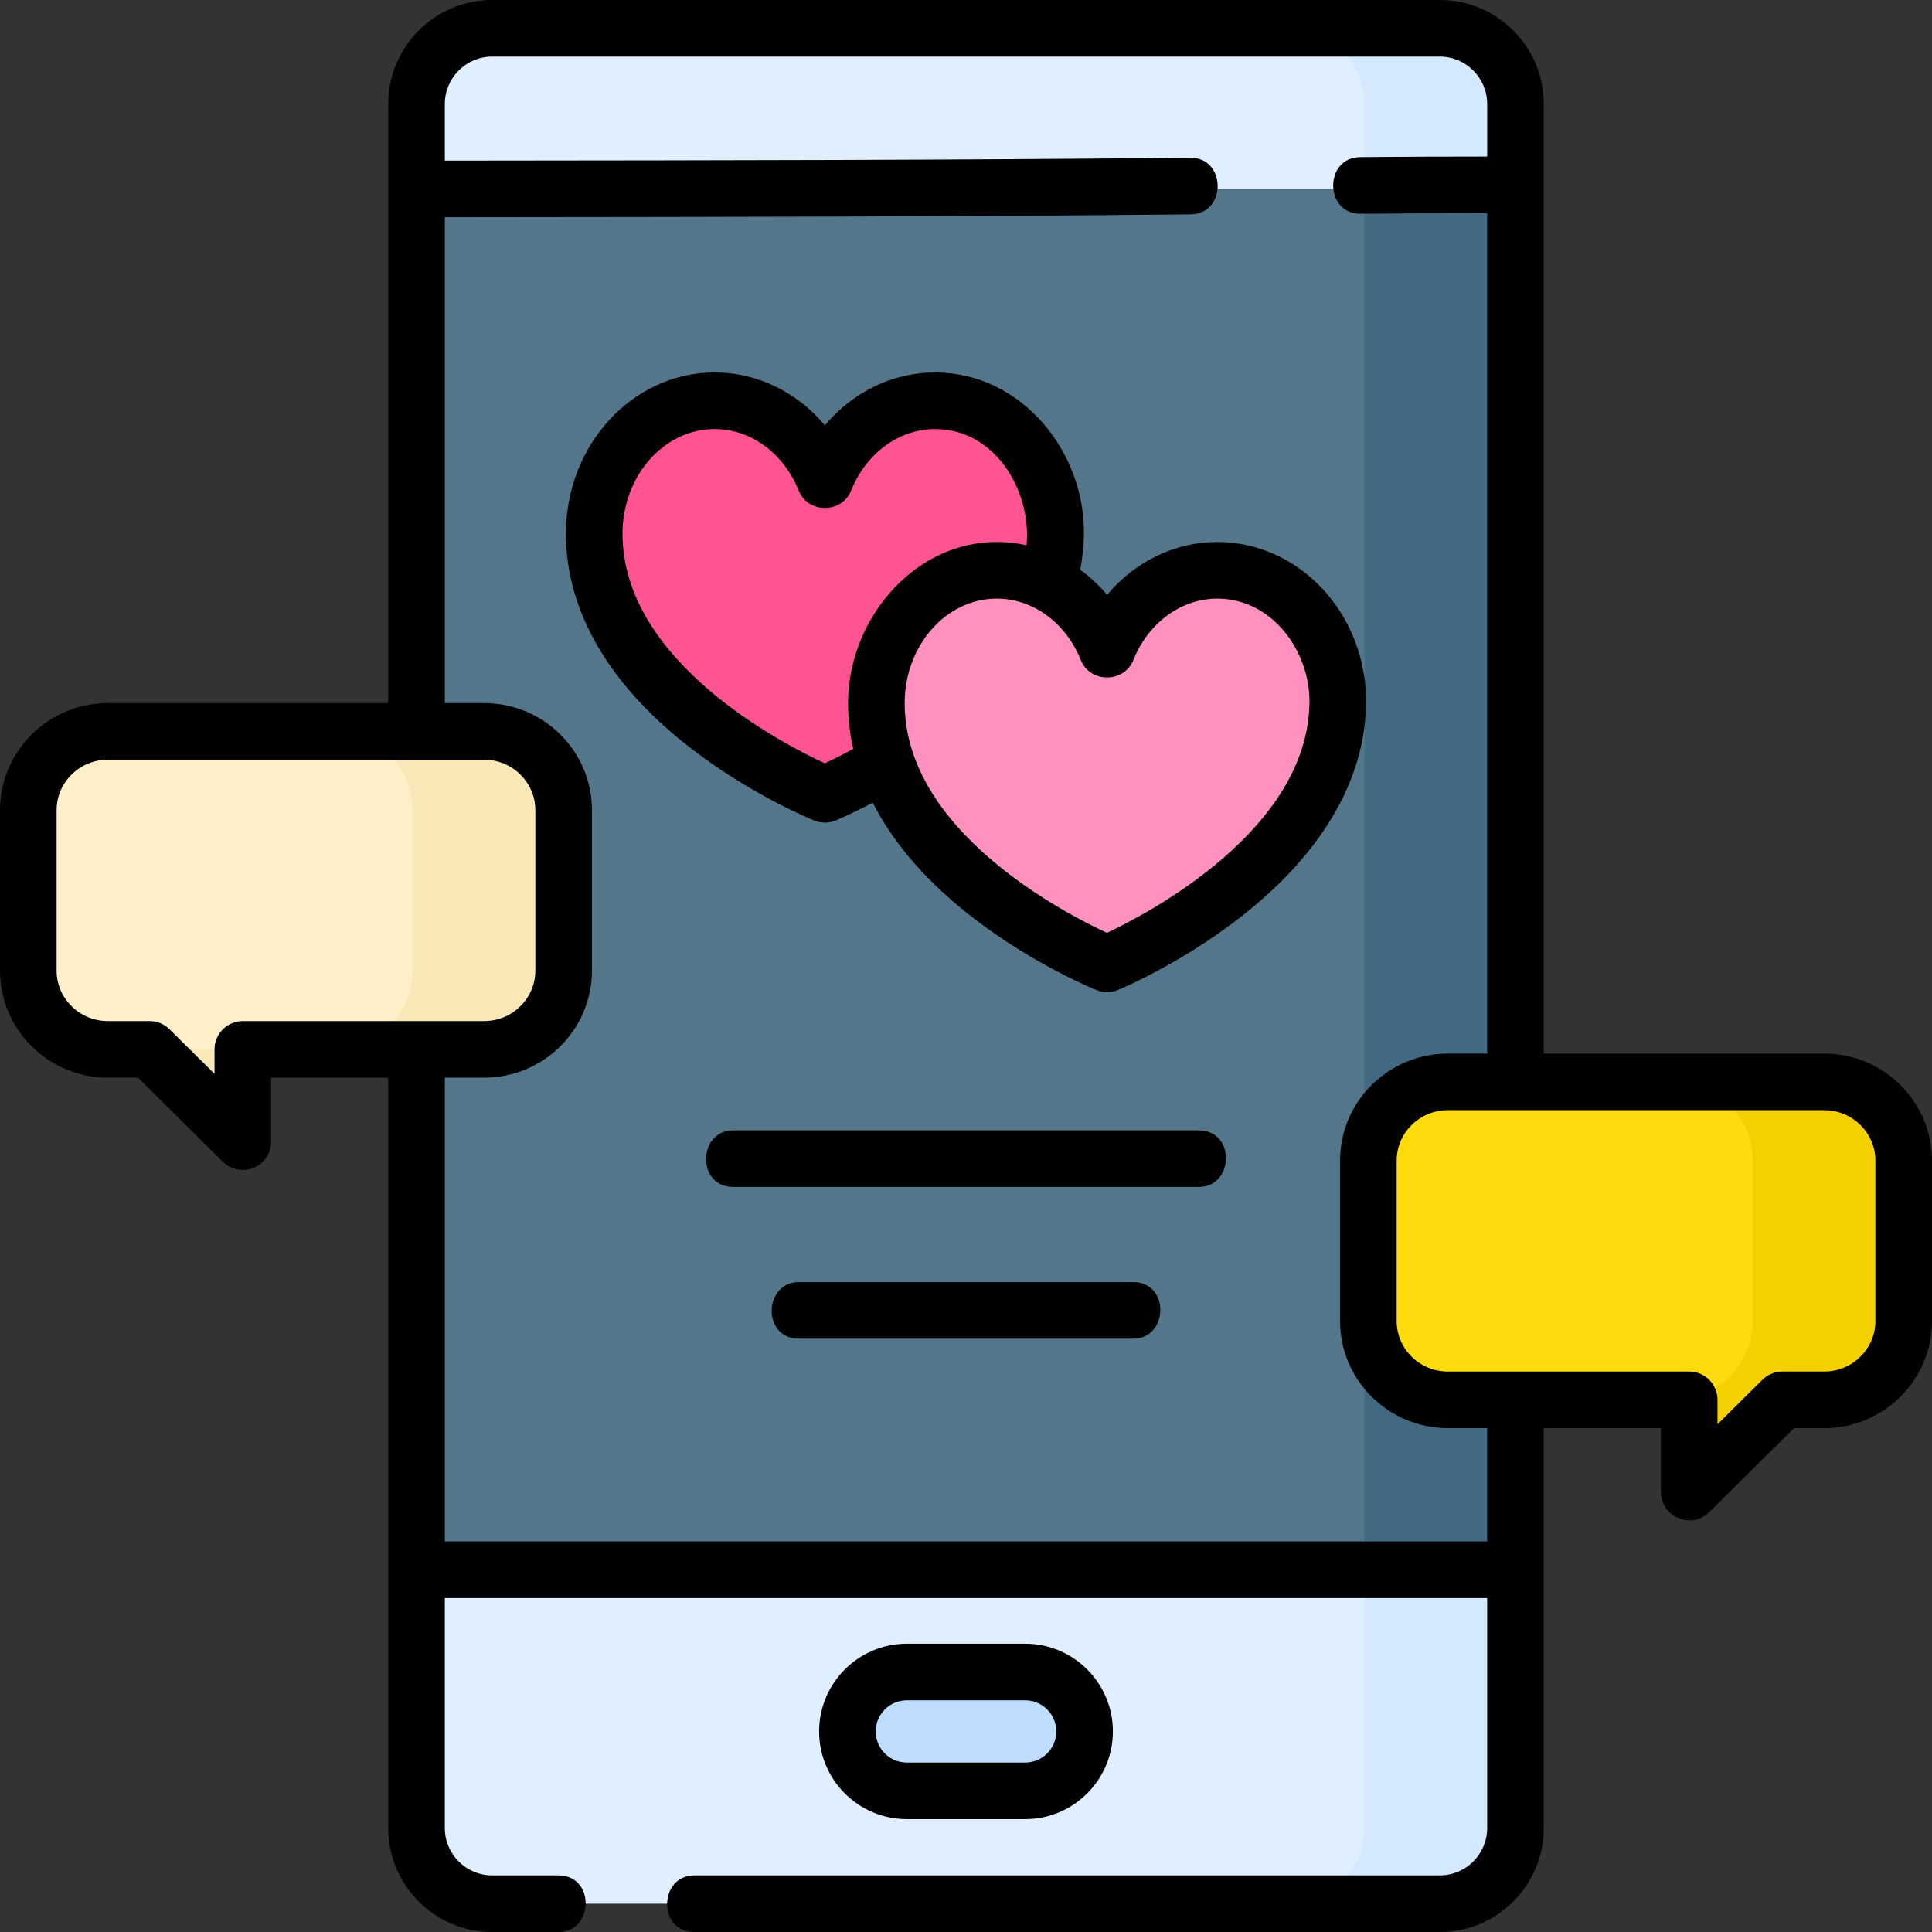 <svg id="Layer_1" enable-background="new 0 0 512 512" height="512" viewBox="0 0 512 512" width="512" xmlns="http://www.w3.org/2000/svg"><rect x="0" y="0" width="512" height="512" fill="#333333" stroke="none"/><g><g><g><g><path d="m110.381 45.558h291.237v378.884h-291.237z" fill="#54768a"/><path d="m361.619 45.558h40v378.884h-40z" fill="#416a82"/><g><path d="m401.619 27.5c0-11.046-9.006-20-20.116-20h-251.006c-11.11 0-20.116 8.954-20.116 20v22.57h291.237v-22.57z" fill="#e0efff"/></g><path d="m381.503 7.5h-40c11.11 0 20.116 8.954 20.116 20v22.57h40v-22.57c0-11.046-9.006-20-20.116-20z" fill="#d4e8ff"/><g><path d="m110.381 416v68.5c0 11.046 9.006 20 20.116 20h251.006c11.11 0 20.116-8.954 20.116-20v-68.5z" fill="#e0efff"/></g><path d="m361.619 416v68.5c0 11.046-9.006 20-20.116 20h40c11.11 0 20.116-8.954 20.116-20v-68.5z" fill="#d4e8ff"/><path d="m271.679 474.594h-31.358c-8.698 0-15.749-7.051-15.749-15.749 0-8.698 7.051-15.749 15.749-15.749h31.358c8.698 0 15.749 7.051 15.749 15.749 0 8.698-7.051 15.749-15.749 15.749z" fill="#bfdeff"/><g><g><path d="m247.822 106.207c-13.044 0-24.26 8.63-29.213 20.995-4.953-12.365-16.168-20.995-29.213-20.995-17.631 0-31.923 15.763-31.923 35.208 0 44.509 61.136 69.088 61.136 69.088s60.534-24.912 61.136-69.088c.265-19.442-14.293-35.208-31.923-35.208z" fill="#ff5492"/><path d="m322.6 151.136c-13.044 0-24.26 8.63-29.213 20.995-4.953-12.365-16.168-20.995-29.213-20.995-17.631 0-31.923 15.763-31.923 35.208 0 44.509 61.136 69.088 61.136 69.088s60.534-24.912 61.136-69.088c.265-19.443-14.292-35.208-31.923-35.208z" fill="#ff91c1"/></g></g></g></g><g><path d="m28.569 193.829h99.73c11.636 0 21.069 9.342 21.069 20.867v42.53c0 11.524-9.433 20.867-21.069 20.867h-63.95v24.468l-24.705-24.468h-11.075c-11.636 0-21.069-9.342-21.069-20.867v-42.53c0-11.524 9.433-20.867 21.069-20.867z" fill="#fff0ca"/></g><g fill="#f9e8b7"><path d="m64.349 302.56v-24.468h-24.706z"/><path d="m128.3 193.829h-40c11.636 0 21.069 9.342 21.069 20.867v42.53c0 11.524-9.433 20.867-21.069 20.867h40c11.636 0 21.069-9.342 21.069-20.867v-42.53c0-11.524-9.433-20.867-21.069-20.867z"/></g><g><path d="m483.431 286.705h-99.731c-11.636 0-21.069 9.342-21.069 20.867v42.53c0 11.524 9.433 20.867 21.069 20.867h63.951v24.468l24.705-24.468h11.074c11.636 0 21.069-9.342 21.069-20.867v-42.53c.001-11.525-9.432-20.867-21.068-20.867z" fill="#ffdb0d"/></g><path d="m483.431 286.705h-40c11.636 0 21.069 9.342 21.069 20.867v42.53c0 11.524-9.433 20.867-21.069 20.867h4.22v24.468l24.705-24.468h11.074c11.636 0 21.069-9.342 21.069-20.867v-42.53c.001-11.525-9.432-20.867-21.068-20.867z" fill="#f5d000"/></g><g><path d="m271.679 482.094c12.819 0 23.249-10.43 23.249-23.25 0-12.819-10.43-23.249-23.249-23.249h-31.357c-12.82 0-23.25 10.43-23.25 23.249 0 12.82 10.43 23.25 23.25 23.25zm-39.607-23.249c0-4.548 3.701-8.249 8.25-8.249h31.357c4.549 0 8.249 3.701 8.249 8.249 0 4.549-3.7 8.25-8.249 8.25h-31.357c-4.55-.001-8.25-3.701-8.25-8.25z"/><path d="m349.7 155.221c-7.37-7.471-16.994-11.585-27.101-11.585-11.328 0-21.867 5.24-29.212 14.012-2.118-2.529-4.508-4.754-7.1-6.655.582-3.136.913-6.307.956-9.476.299-21.898-16.623-42.811-39.422-42.811-11.329 0-21.868 5.24-29.213 14.012-7.345-8.772-17.884-14.012-29.212-14.012-21.738 0-39.423 19.159-39.423 42.708 0 20.621 11.586 40.396 33.507 57.188 15.914 12.191 31.668 18.592 32.331 18.858 1.886.73 3.77.722 5.652-.023.215-.089 4.079-1.691 9.819-4.73 5.566 10.966 14.633 21.368 26.976 30.824 15.914 12.191 31.668 18.592 32.331 18.858 1.886.73 3.77.722 5.652-.023.656-.27 16.248-6.752 32.072-18.979 21.773-16.821 33.43-36.512 33.708-56.943.162-11.741-4.33-23.123-12.321-31.223zm-131.116 47.073c-11.438-5.294-53.611-27.113-53.611-60.879 0-15.278 10.956-27.708 24.423-27.708 9.554 0 18.288 6.392 22.25 16.284 2.467 6.156 11.458 6.157 13.924 0 3.963-9.892 12.697-16.284 22.251-16.284 15.875 0 25.576 16.341 24.239 30.798-25.678-5.667-47.309 17.134-47.309 41.839 0 4.076.46 8.119 1.356 12.112-3.083 1.688-5.699 2.981-7.523 3.838zm74.771 44.926c-11.449-5.301-53.604-27.118-53.604-60.876 0-15.278 10.956-27.708 24.423-27.708 9.554 0 18.288 6.392 22.251 16.284 2.466 6.156 11.458 6.156 13.924 0 3.963-9.892 12.696-16.284 22.25-16.284 14.564 0 24.61 13.998 24.425 27.606-.458 33.564-42.294 55.605-53.669 60.978z"/><path d="m317.685 299.552h-123.37c-9.385 0-9.813 15 0 15h123.369c9.386 0 9.813-15 .001-15z"/><path d="m300.297 339.773h-88.593c-9.385 0-9.813 15 0 15h88.593c9.385 0 9.813-15 0-15z"/><path d="m483.431 279.205h-74.312v-251.647c0-15.196-12.362-27.558-27.558-27.558h-251.122c-15.195 0-27.558 12.362-27.558 27.558v158.772h-74.312c-15.753 0-28.569 12.725-28.569 28.366v42.53c0 15.642 12.816 28.367 28.569 28.367h7.989l22.513 22.297c1.433 1.419 3.34 2.171 5.279 2.171.972 0 1.953-.189 2.885-.578 2.794-1.165 4.613-3.896 4.613-6.922v-16.968h31.033v198.85c0 15.195 12.362 27.558 27.558 27.558h17.561c9.385 0 9.813-15 0-15h-17.561c-6.924 0-12.558-5.633-12.558-12.558v-60.943h276.238v60.942c0 6.924-5.634 12.558-12.559 12.558h-197.56c-9.385 0-9.813 15 0 15h197.561c15.196 0 27.559-12.362 27.559-27.558v-105.974h31.032v16.968c0 6.448 8.012 10.049 12.777 5.329l22.513-22.296h7.989c15.753 0 28.569-12.725 28.569-28.367v-42.53c0-15.642-12.816-28.367-28.569-28.367zm-419.082-8.613c-4.142 0-7.5 3.358-7.5 7.5v6.484l-11.927-11.813c-1.404-1.391-3.301-2.171-5.278-2.171h-11.075c-7.482 0-13.569-5.996-13.569-13.367v-42.53c0-7.37 6.087-13.366 13.569-13.366h99.731c7.482 0 13.569 5.996 13.569 13.366v42.53c0 7.371-6.087 13.367-13.569 13.367zm329.77 137.908h-276.238v-122.908h10.419c15.753 0 28.569-12.725 28.569-28.367v-42.53c0-15.641-12.816-28.366-28.569-28.366h-10.418v-128.766l11.46-.011c61.003-.057 124.083-.116 186.179-.743 9.682-.097 9.487-15.178-.151-14.999-62.027.626-125.073.685-186.042.742l-11.446.011v-15.005c0-6.924 5.633-12.558 12.558-12.558h251.122c6.925 0 12.559 5.633 12.559 12.558v13.937c-11.078.01-21.813.031-33.64.147-9.681.095-9.491 15.192.146 14.999 11.759-.115 22.454-.136 33.493-.146v222.71h-10.42c-15.753 0-28.569 12.725-28.569 28.367v42.53c0 15.642 12.816 28.367 28.569 28.367h10.419zm102.881-58.399c0 7.371-6.087 13.367-13.569 13.367h-11.074c-1.977 0-3.873.78-5.277 2.171l-11.928 11.813v-6.484c0-4.142-3.357-7.5-7.5-7.5h-63.952c-7.482 0-13.569-5.996-13.569-13.367v-42.53c0-7.371 6.087-13.367 13.569-13.367h99.73c7.482 0 13.569 5.996 13.569 13.367v42.53z"/></g></g></svg>